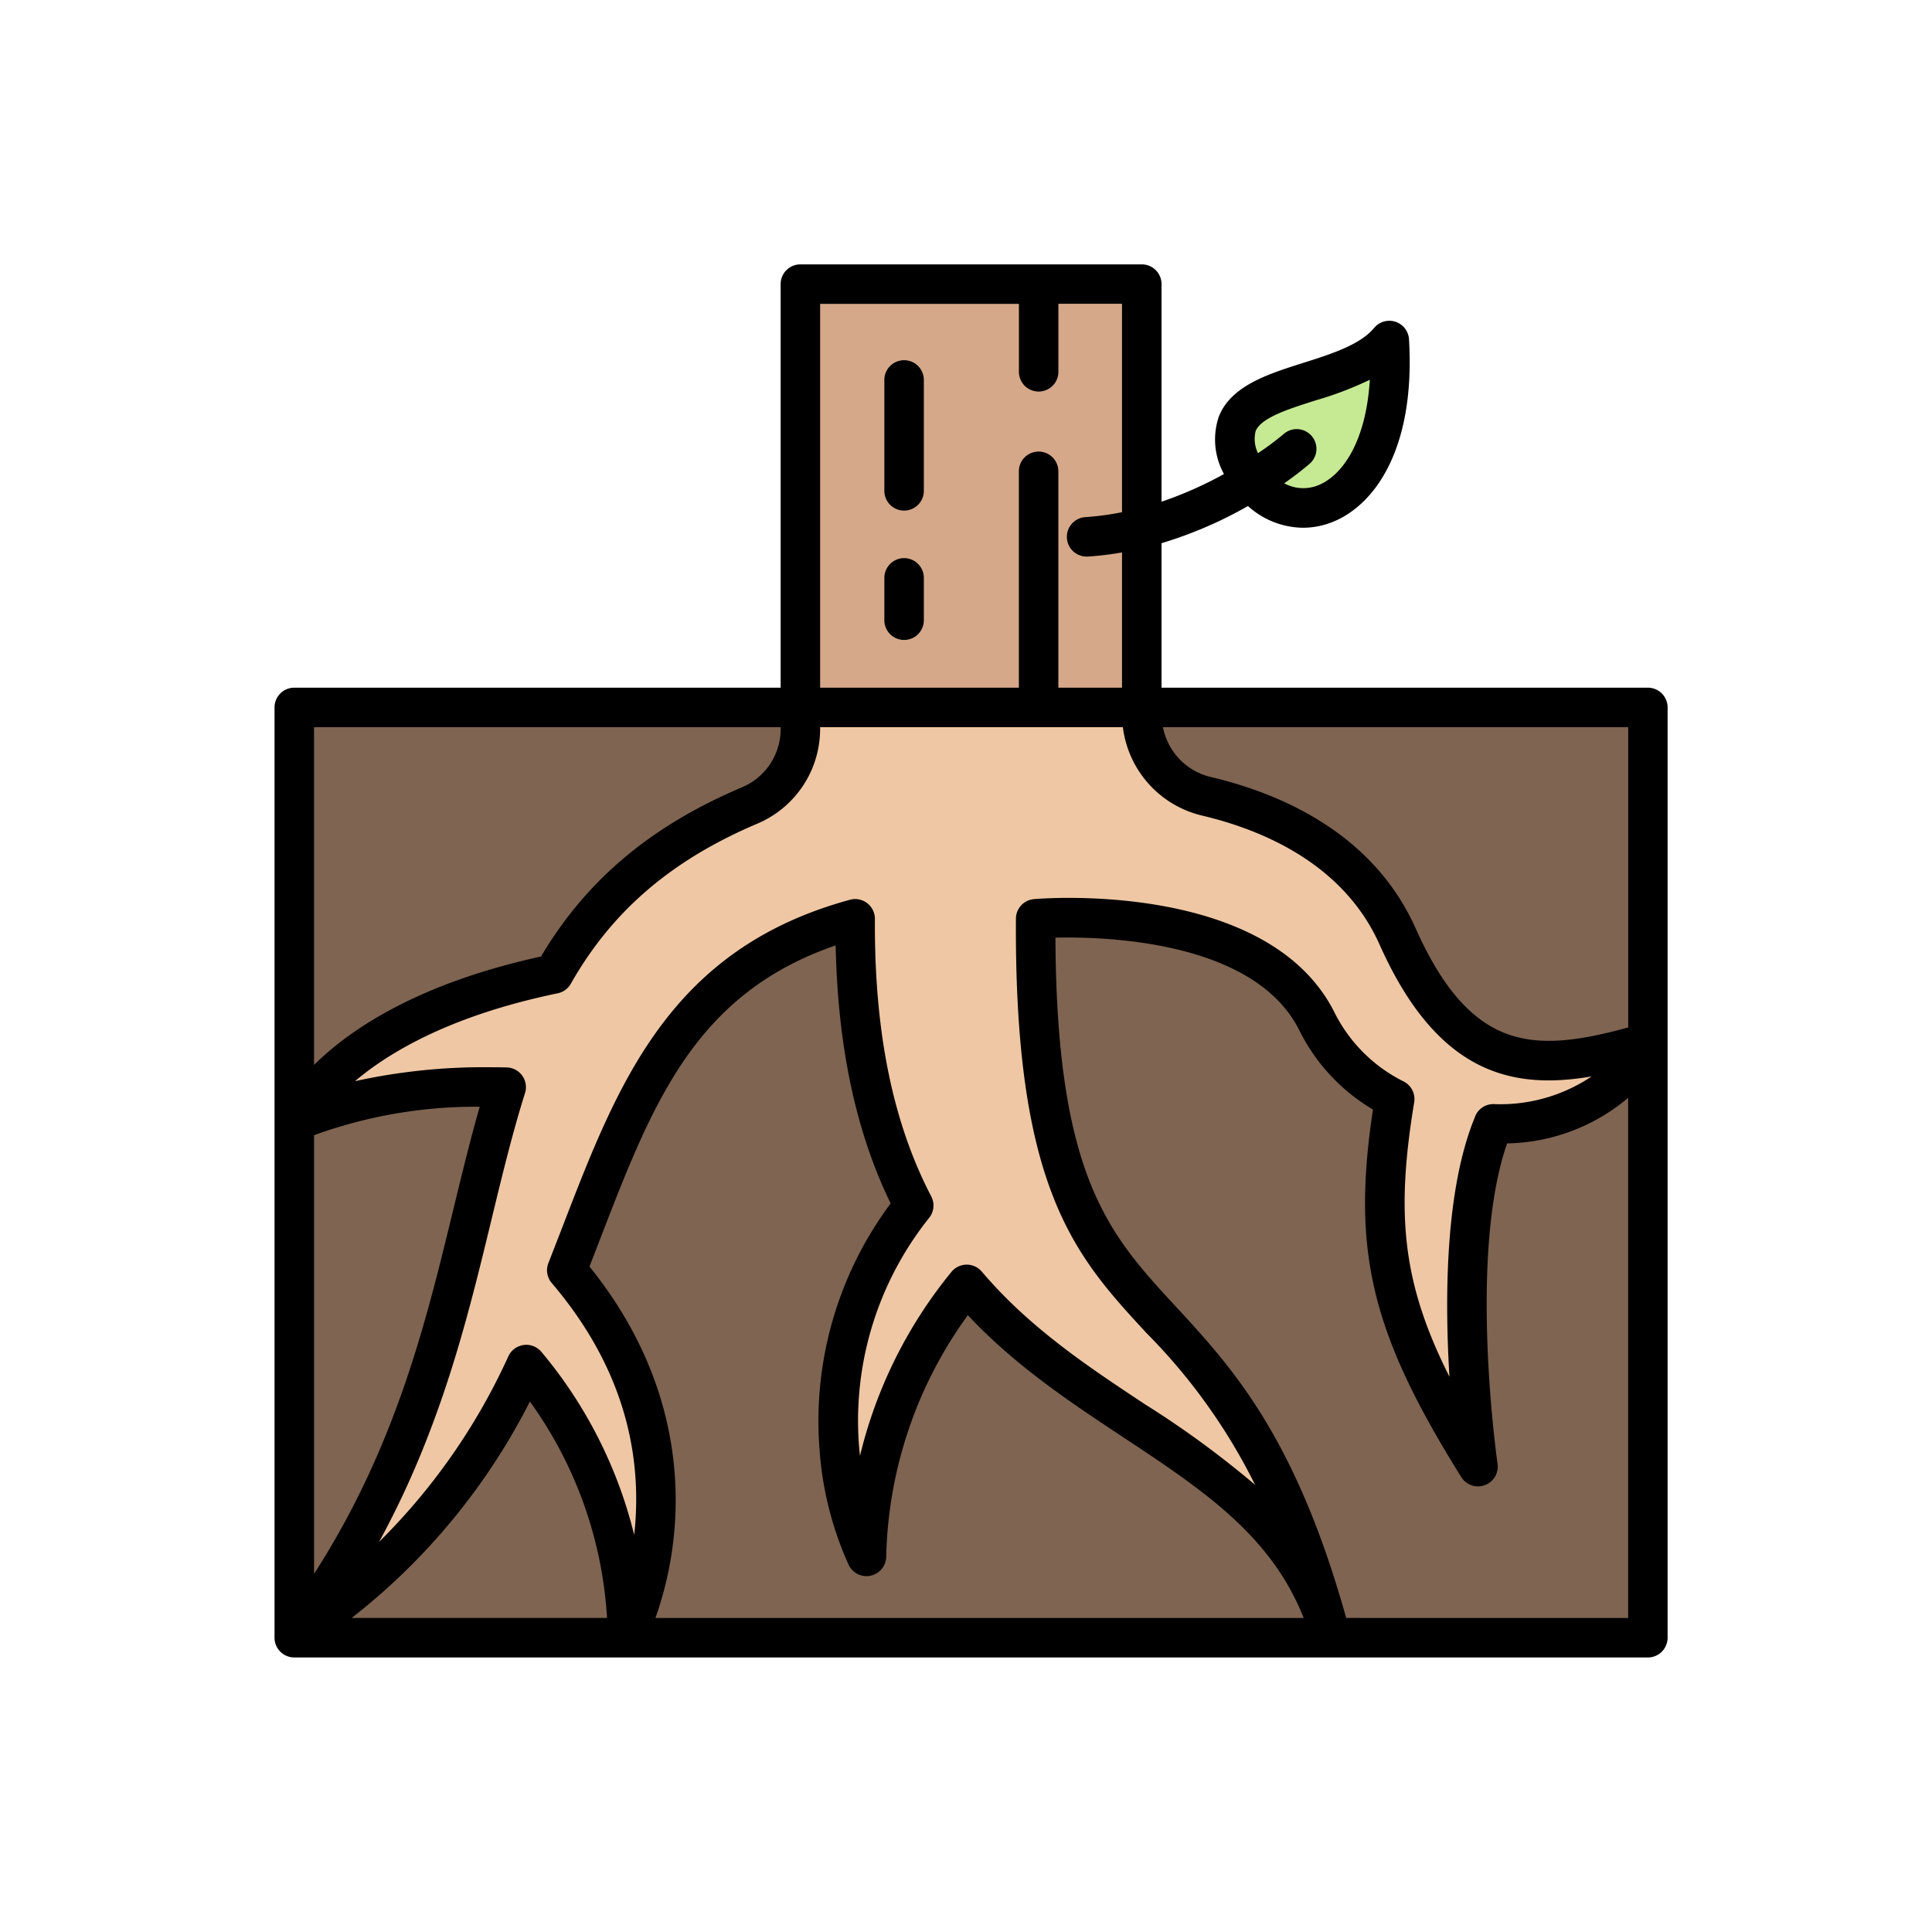 <svg xmlns="http://www.w3.org/2000/svg" width="190" height="190" viewBox="0 0 190 190"><g transform="translate(-1125.051 -4855)"><g transform="translate(1143.05 4872)"><g transform="translate(10.942 10.941)"><path d="M17.387,166.111H147.732a1.389,1.389,0,0,1,1.387,1.387v88.715a1.389,1.389,0,0,1-1.387,1.387H17.387A1.389,1.389,0,0,1,16,256.212V167.5A1.389,1.389,0,0,1,17.387,166.111Z" transform="translate(-16 -124.481)" fill="#7e6451" fill-rule="evenodd"/><g transform="translate(0 0)"><path d="M65.771,166.111H99.347v.658a8.239,8.239,0,0,0,6.4,8.094c6.075,1.443,14.843,5.008,18.756,13.773,6.294,14.1,14.337,13.428,24.619,10.414-2.906,5.555-8.971,8.114-15.191,8.01-4.788,11.431-1.515,33.714-1.515,33.714-9.061-14.524-10.515-22.148-8.2-36.148a17.089,17.089,0,0,1-7.594-7.543c-5.908-12.053-27.7-10.188-27.7-10.188-.285,46.475,17.722,29.15,28.857,70.7C112.806,240.3,94.28,237.178,82.133,222.85a43.78,43.78,0,0,0-9.86,26.747s-8.71-17.153,4.65-34.5c-3.573-6.871-5.835-15.834-5.76-28.2-18.247,4.972-22.226,19-28.361,34.561,15.245,17.893,5.976,36.142,5.976,36.142a43.77,43.77,0,0,0-9.959-26.867c-4.474,9.332-10.8,18.686-22.329,26.536a1.438,1.438,0,0,1-.142-.139c14.12-19.106,15.609-38.159,20.495-53.682-4.925-.1-13.688.268-20.842,3.469,0,0,4.279-10.193,25.507-14.589,3.843-6.774,9.568-12.435,19.206-16.544a8.171,8.171,0,0,0,5.057-7.653Z" transform="translate(-16 -124.481)" fill="#7e6451" fill-rule="evenodd"/><path d="M350.614,51.847c-4.914-9.023,7.231-7.86,12.8-12a.832.832,0,0,1,1.329.661c.1,14.495-9.378,18.015-14.071,11.427A.775.775,0,0,1,350.614,51.847Z" transform="translate(-256.987 -33.11)" fill="#c6ea94" fill-rule="evenodd"/><path d="M109,66.382c6.075,1.443,14.843,5.008,18.756,13.773,5.866,13.142,13.253,13.451,22.556,10.992a.832.832,0,0,1,.879,1.3c-3.079,4.109-8.177,6.085-13.452,6.131a.819.819,0,0,0-.769.532c-3.313,8.574-2.431,22.65-1.751,29.374a.832.832,0,0,1-1.547.5c-7.158-12.269-8.3-19.716-6.3-32.262a.819.819,0,0,0-.416-.858,16.946,16.946,0,0,1-7.084-7.267c-5.238-10.684-22.96-10.432-26.917-10.237a.832.832,0,0,0-.791.831c-.071,41.385,14.7,31.148,25.708,60.051a.832.832,0,0,1-1.436.806c-7.53-9.761-20.788-14.1-30.4-24.938a.831.831,0,0,0-1.278.04A43.559,43.559,0,0,0,75.8,137.347a.832.832,0,0,1-1.624.148,33.731,33.731,0,0,1,5.7-30.469.815.815,0,0,0,.077-.874c-3.331-6.6-5.464-15.108-5.524-26.636a.833.833,0,0,0-1.073-.793c-17.159,5.171-21.194,18.724-27.106,33.793a.813.813,0,0,0,.135.836c10.778,12.942,8.859,26,7.021,32.145a.832.832,0,0,1-1.624-.148,43.562,43.562,0,0,0-8.867-22.062.832.832,0,0,0-1.4.14,63.851,63.851,0,0,1-18.188,22.758.832.832,0,0,1-1.206-1.114c11.532-17.462,13.328-34.7,17.665-49.045a.832.832,0,0,0-.793-1.073A53.9,53.9,0,0,0,21.623,97.5a.832.832,0,0,1-.931-1.3C23.22,92.97,29.674,87.048,44.4,83.923a.8.8,0,0,0,.548-.4C48.792,76.9,54.488,71.347,63.973,67.3a8.171,8.171,0,0,0,5.057-7.653V16.832A.834.834,0,0,1,69.863,16h31.912a.834.834,0,0,1,.832.832V58.288a8.242,8.242,0,0,0,6.4,8.094Z" transform="translate(-19.261 -16)" fill="#d5a889" fill-rule="evenodd"/><path d="M69.032,166.111h33.576v.658a8.24,8.24,0,0,0,6.4,8.094c6.075,1.443,14.843,5.008,18.756,13.773,5.866,13.142,13.253,13.451,22.556,10.992a.832.832,0,0,1,.879,1.3c-3.079,4.109-8.177,6.085-13.452,6.131a.819.819,0,0,0-.769.532c-3.313,8.574-2.431,22.65-1.751,29.374a.832.832,0,0,1-1.547.5c-7.158-12.269-8.3-19.717-6.3-32.262a.819.819,0,0,0-.416-.858,16.946,16.946,0,0,1-7.084-7.267c-5.238-10.684-22.96-10.432-26.917-10.237a.832.832,0,0,0-.791.831c-.071,41.385,14.7,31.148,25.708,60.051a.832.832,0,0,1-1.436.806c-7.53-9.761-20.788-14.1-30.4-24.937a.831.831,0,0,0-1.278.04A43.559,43.559,0,0,0,75.8,245.828a.832.832,0,0,1-1.624.148,33.731,33.731,0,0,1,5.7-30.469.815.815,0,0,0,.077-.874c-3.331-6.6-5.464-15.108-5.524-26.636a.833.833,0,0,0-1.073-.793C56.191,192.375,52.155,205.928,46.243,221a.813.813,0,0,0,.135.836c10.778,12.942,8.859,26,7.021,32.145a.832.832,0,0,1-1.624-.148,43.562,43.562,0,0,0-8.867-22.062.832.832,0,0,0-1.4.14,63.851,63.851,0,0,1-18.188,22.758.832.832,0,0,1-1.206-1.114c11.532-17.462,13.328-34.7,17.665-49.045a.832.832,0,0,0-.793-1.073,53.9,53.9,0,0,0-17.359,2.543.832.832,0,0,1-.931-1.3c2.529-3.229,8.983-9.151,23.711-12.275a.8.8,0,0,0,.548-.4c3.842-6.632,9.537-12.18,19.023-16.224a8.171,8.171,0,0,0,5.057-7.653v-2.019Z" transform="translate(-19.261 -124.481)" fill="#efc7a4" fill-rule="evenodd"/></g></g><path d="M142.119,142.117V90.967a19,19,0,0,1-11.907,4.479c-3.86,11.116-.967,31.3-.937,31.507a1.942,1.942,0,0,1-3.568,1.309c-8.824-14.143-10.8-22.151-8.682-36.147a18.7,18.7,0,0,1-7.208-7.718c-4.33-8.834-18.924-9.3-24.021-9.186.11,23.581,5.285,29.183,11.793,36.23,5.542,6,11.805,12.787,16.8,30.675ZM12.884,54.513V87.731c3.516-3.48,10.178-8.01,22.32-10.663,4.463-7.5,10.743-12.8,19.691-16.61a6.216,6.216,0,0,0,3.878-5.869v-.077Zm49.771-3.884H82.2V29.352a1.941,1.941,0,0,1,3.882,0V50.629h6.262v-13.3a31.162,31.162,0,0,1-3.371.406c-.042,0-.084,0-.126,0a1.941,1.941,0,0,1-.123-3.877,27.768,27.768,0,0,0,3.619-.485v-20.5H86.087v6.692a1.941,1.941,0,1,1-3.882,0V12.882H62.655V50.629Zm-28.539,70.2a63.32,63.32,0,0,1-17.534,21.287H41.7a40.479,40.479,0,0,0-7.588-21.287Zm14.271,11.784c.385-6.268-.794-15.623-8.417-25.057q.527-1.349,1.04-2.682c5.173-13.4,9.319-24.137,23.173-28.9.209,10,1.986,18.332,5.409,25.379a35.787,35.787,0,0,0-7,24.111,33.08,33.08,0,0,0,2.89,11.471,1.94,1.94,0,0,0,3.671-.818,41.959,41.959,0,0,1,8.027-23.775c4.7,5,10.074,8.555,15.291,12.008,7.747,5.125,14.523,9.611,17.739,17.767H46.459a34.768,34.768,0,0,0,1.928-9.5Zm-35.5,5.177V94.64a46.557,46.557,0,0,1,16.293-2.8c-.935,3.253-1.746,6.607-2.6,10.112-2.67,11.028-5.663,23.364-13.7,35.839Zm114.2-45.02c-2.979,7.11-3.013,17.942-2.541,25.625-4.638-9.211-5.288-15.989-3.468-26.992a1.943,1.943,0,0,0-1.018-2.038A15.14,15.14,0,0,1,113.3,82.69c-6.419-13.1-28.669-11.349-29.613-11.268a1.941,1.941,0,0,0-1.776,1.921c-.163,26.671,5.854,33.188,12.822,40.735a57.433,57.433,0,0,1,10.7,14.949,93.479,93.479,0,0,0-10.818-7.916c-5.587-3.7-11.364-7.518-16.06-13.056a1.943,1.943,0,0,0-2.982.025,45.311,45.311,0,0,0-9,18.1,31.949,31.949,0,0,1,6.826-23.44,1.94,1.94,0,0,0,.184-2.08c-3.8-7.3-5.608-16.226-5.541-27.288a1.943,1.943,0,0,0-2.451-1.886c-17.719,4.828-22.814,18.023-28.207,31.993q-.713,1.846-1.45,3.73a1.938,1.938,0,0,0,.328,1.969c5.943,6.974,8.72,14.723,8.255,23.032-.033.6-.083,1.176-.146,1.737a44.573,44.573,0,0,0-9.117-17.988,1.942,1.942,0,0,0-3.247.4,61.5,61.5,0,0,1-12.728,18.28c6.08-11.144,8.7-21.957,11.072-31.766,1.054-4.351,2.049-8.459,3.281-12.374a1.939,1.939,0,0,0-1.813-2.524q-.818-.017-1.618-.017A58.743,58.743,0,0,0,16.91,89.328c3.428-2.906,9.513-6.485,19.933-8.642a1.939,1.939,0,0,0,1.295-.942c4.045-7.13,9.854-12.126,18.279-15.717a10.114,10.114,0,0,0,6.237-9.438v-.077H92.428a10.227,10.227,0,0,0,7.81,8.7c6.009,1.425,13.91,4.783,17.432,12.673,5.656,12.671,12.976,14.333,20.861,12.972a16.081,16.081,0,0,1-9.628,2.724,1.924,1.924,0,0,0-1.823,1.19Zm15.04-38.258v29.53c-4.471,1.233-8.159,1.794-11.351.831-3.812-1.151-6.848-4.509-9.553-10.569-4.169-9.34-13.22-13.243-20.079-14.873v0a6.263,6.263,0,0,1-4.776-4.922h45.76Zm-36.4-26.949a29.655,29.655,0,0,0,2.54-1.9,1.941,1.941,0,0,1,2.564,2.914,30.362,30.362,0,0,1-2.538,1.95,3.9,3.9,0,0,0,3.171.261c2.332-.816,4.86-4.03,5.249-10.439a34.33,34.33,0,0,1-5.375,2.041c-2.619.833-5.326,1.691-5.852,3.007A3.159,3.159,0,0,0,105.716,27.563ZM146,52.571v91.488a1.942,1.942,0,0,1-1.94,1.942H10.943A1.942,1.942,0,0,1,9,144.059V52.571a1.941,1.941,0,0,1,1.942-1.942h47.83V10.94A1.94,1.94,0,0,1,60.713,9H94.29a1.94,1.94,0,0,1,1.941,1.94v21.4a37.935,37.935,0,0,0,6.139-2.721,7.037,7.037,0,0,1-.5-5.665c1.208-3.018,4.8-4.158,8.283-5.262,2.757-.874,5.608-1.78,6.981-3.439a1.94,1.94,0,0,1,3.434,1.12c.659,11.079-3.614,16.6-7.832,18.079a7.823,7.823,0,0,1-2.6.449,8.189,8.189,0,0,1-5.405-2.135,40.917,40.917,0,0,1-8.5,3.653V50.629h47.83A1.941,1.941,0,0,1,146,52.571ZM70.913,37.888a1.943,1.943,0,0,1,1.942,1.942v4.163a1.941,1.941,0,1,1-3.883,0V39.83A1.943,1.943,0,0,1,70.913,37.888Zm1.942-17.523V31.272a1.941,1.941,0,1,1-3.883,0V20.365a1.941,1.941,0,1,1,3.883,0Z" fill-rule="evenodd"/></g><rect width="190" height="190" transform="translate(1125.051 4855)" fill="none"/></g></svg>